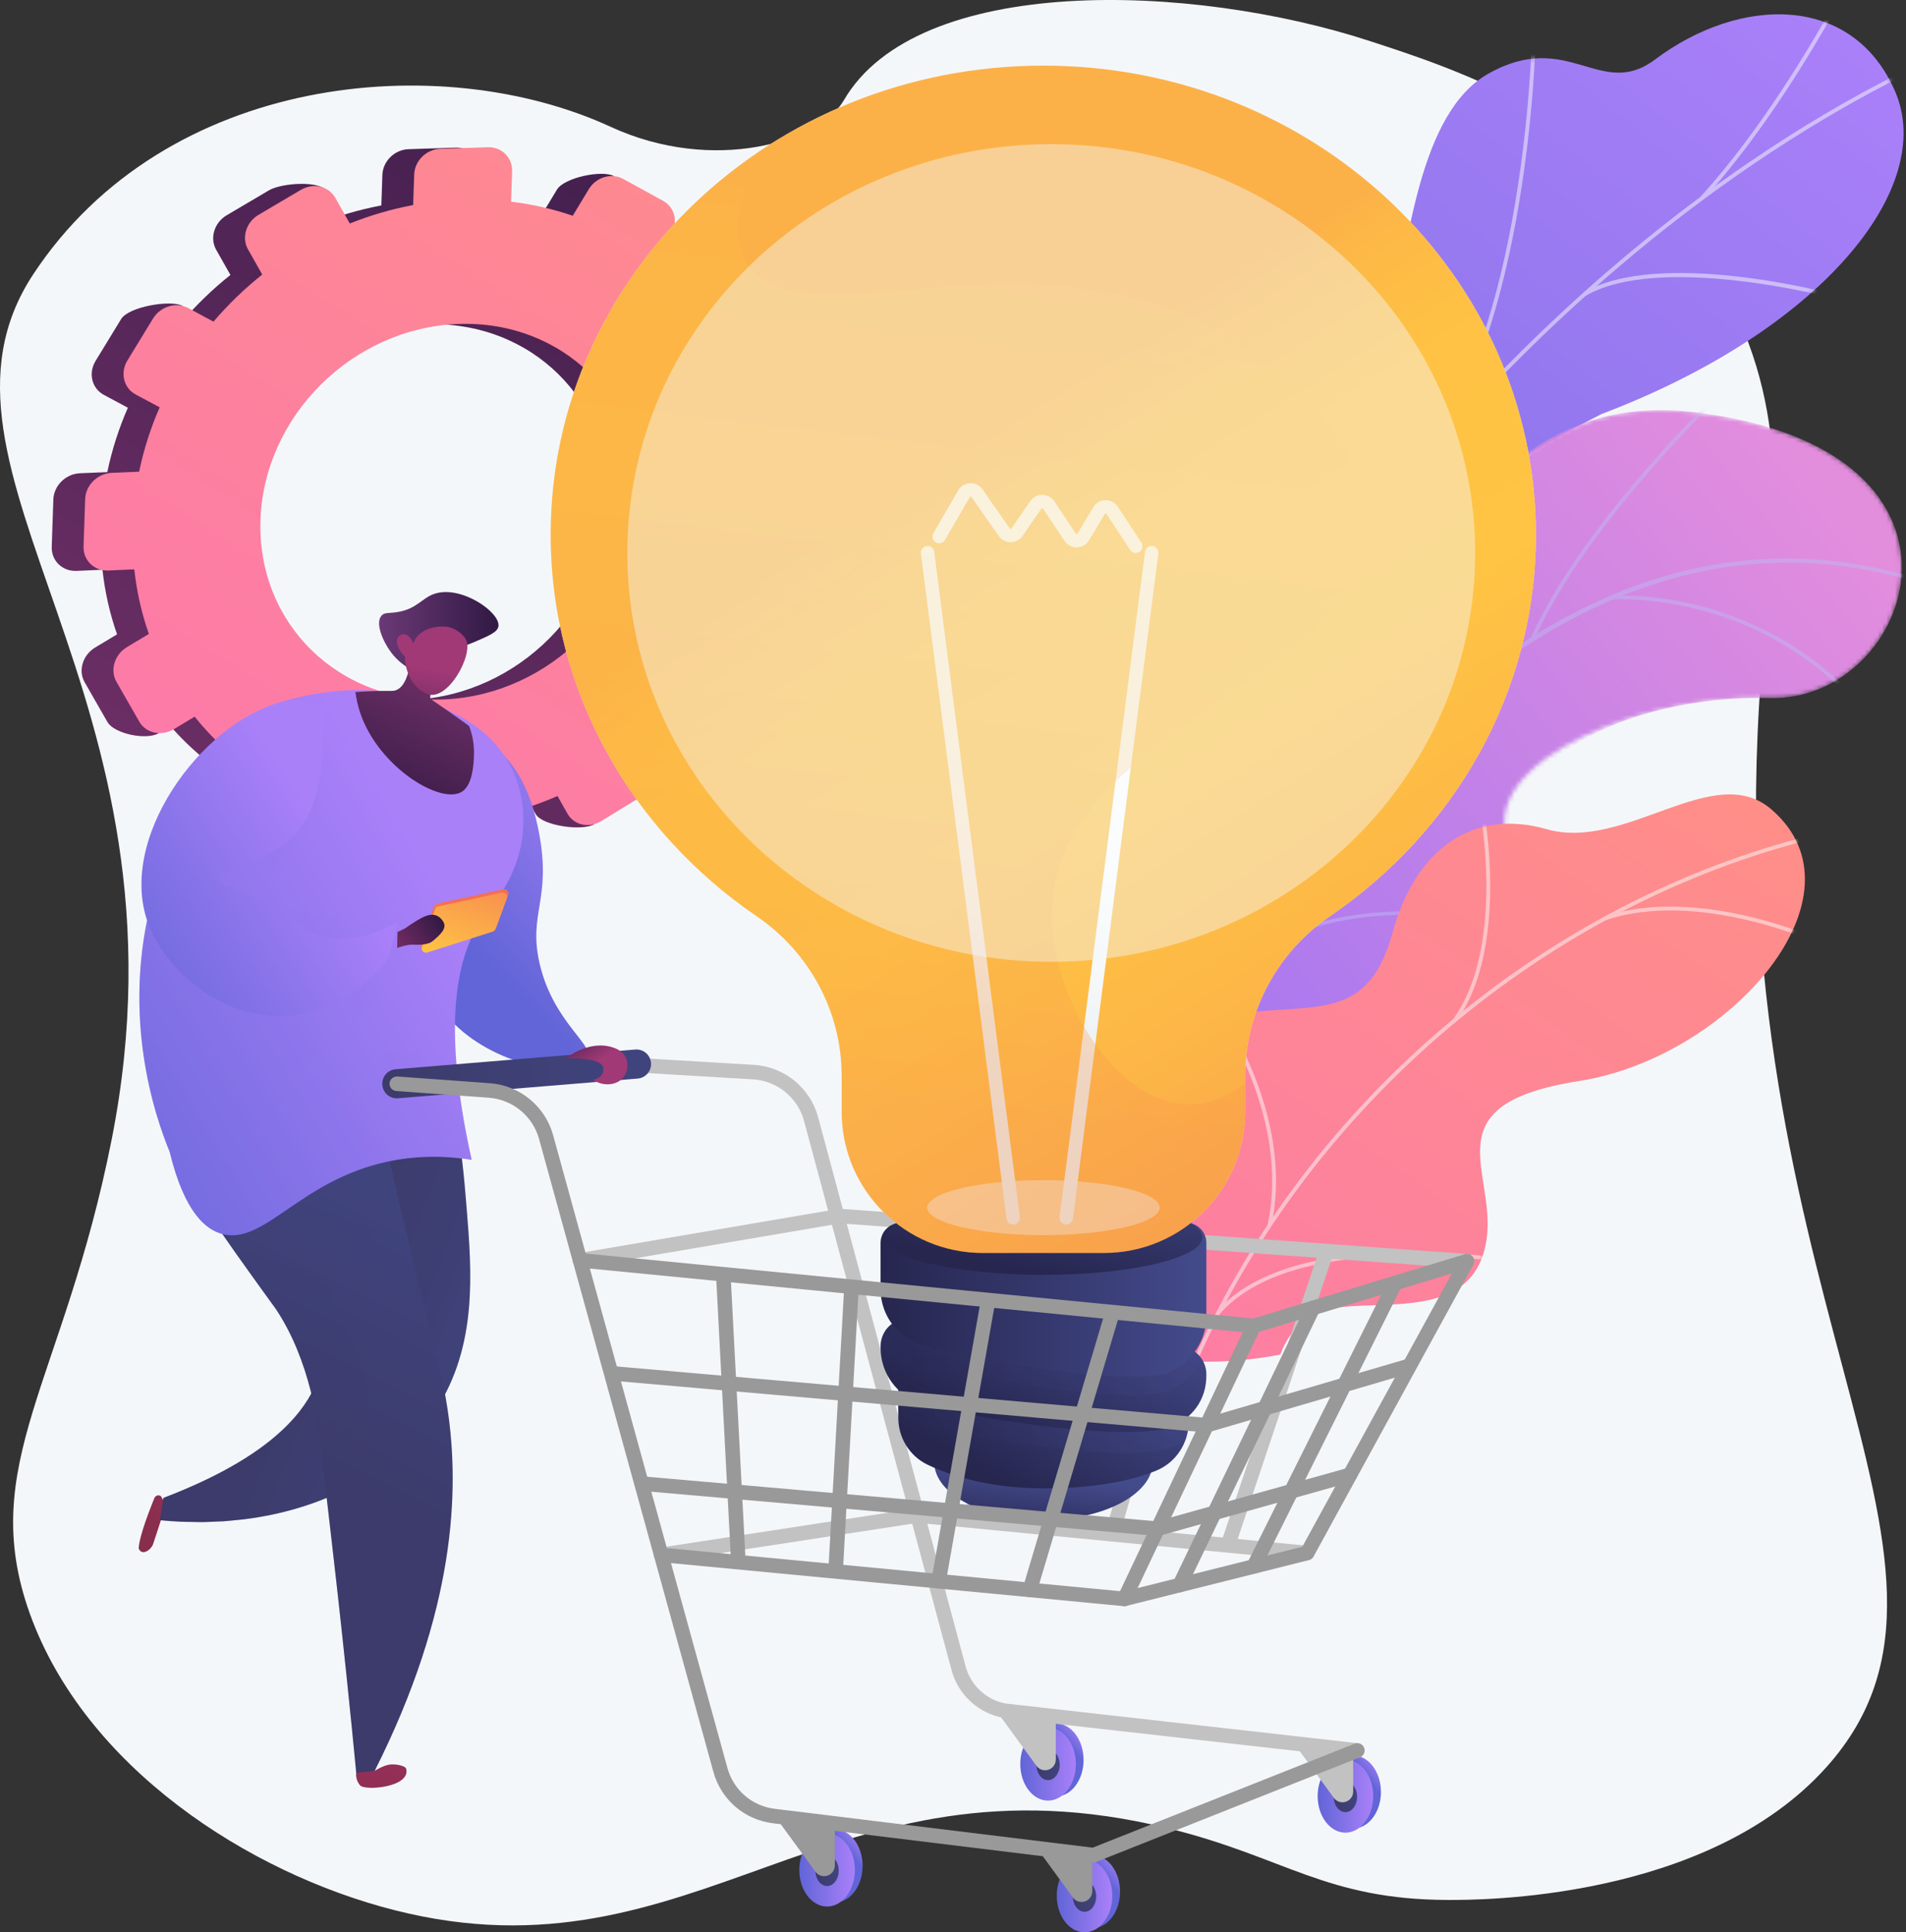 <svg width="436" height="442" viewBox="0 0 436 442" fill="none" xmlns="http://www.w3.org/2000/svg">
<rect x="0" y="0" width="436" height="442" fill="#333333" stroke="none"/>
<path d="M139.655 28.995C100.753 11.066 37.895 16.846 7.627 62.709C-22.049 107.676 45.859 158.04 25.539 260.686C14.61 315.889 -5.379 335.104 6.821 369.091C19.408 404.152 56.741 428.441 90.27 436.941C159.435 454.476 189.567 399.031 267.305 418.224C294.055 424.828 303.163 434.523 331.256 434.601C337.985 434.62 390.416 434.813 417.825 404.186C460.347 356.67 390.049 293.751 403.395 147.937C405.625 123.567 410.246 96.291 395.208 67.854C374.368 28.448 330.482 15.013 313.569 9.463C272.43 -4.037 209.774 -5.97 193.004 22.98C187.583 32.338 163.311 39.897 139.655 28.995Z" fill="#F4F7FA"/>
<path d="M12.201 114.256L11.832 125.093C11.724 128.272 14.274 130.732 17.527 130.587L23.437 130.324C24.001 135.475 25.133 140.422 26.776 145.106L21.784 148.101C18.917 149.82 17.833 153.382 19.364 156.056L24.578 165.16C26.107 167.829 33.487 169.415 36.346 167.691L37.247 164.022C40.407 167.971 44.026 171.532 48.03 174.64L45.298 179.158C43.59 181.982 44.429 185.437 47.17 186.876L56.498 191.77C59.23 193.203 68.101 193.426 69.8 190.607L67.138 184.919C71.981 186.572 77.097 187.697 82.419 188.237L82.255 193.039C82.148 196.189 84.652 198.604 87.846 198.433L98.714 197.851C101.897 197.681 104.562 194.996 104.669 191.855L104.832 187.068C110.172 185.974 115.333 184.32 120.247 182.174L122.543 186.229C124.032 188.861 133.179 190.214 135.969 188.505L139.788 182.078C142.569 180.373 143.621 176.863 142.139 174.236L139.765 170.028C143.895 166.552 147.67 162.673 151.017 158.461L155.427 160.822C158.091 162.248 165.982 162.978 167.641 160.2L168.902 148.913C170.558 146.14 169.747 142.734 167.091 141.303L162.457 138.806C164.36 134.04 165.784 129.064 166.673 123.941L172.364 123.687C175.488 123.548 178.105 120.912 178.211 117.798L178.573 107.187C178.679 104.074 176.234 101.657 173.11 101.787L167.084 102.039C166.399 97.111 165.189 92.381 163.508 87.9L169.023 84.576C171.785 82.91 172.83 79.424 171.359 76.786L172.408 66.242C170.934 63.599 161.425 64.346 158.656 66.007L152.852 69.488C149.838 65.844 146.424 62.54 142.669 59.632L146.244 53.703C147.909 50.94 147.094 47.511 144.421 46.042L140.445 40.289C137.764 38.816 129.082 40.6 127.408 43.368L123.735 49.443C119.255 47.907 114.537 46.816 109.629 46.227L109.866 39.271C109.973 36.13 107.483 33.668 104.303 33.772L93.442 34.128C90.25 34.233 87.574 36.871 87.467 40.022L87.229 46.997C82.236 47.929 77.387 49.358 72.737 51.221L74.895 43.862C73.383 41.182 64.385 41.848 61.547 43.522L51.858 49.237C49.011 50.916 47.934 54.455 49.454 57.139L52.711 62.892C48.655 66.121 44.914 69.732 41.554 73.666L41.799 69.98C39.049 68.499 29.433 70.16 27.718 72.969L21.867 82.551C20.149 85.365 20.994 88.844 23.752 90.321L29.248 93.263C27.19 97.973 25.602 102.903 24.544 107.992L18.287 108.254C15.035 108.39 12.31 111.077 12.201 114.256ZM52.305 119.026C53.117 95.184 73.413 75.112 97.505 74.2C121.451 73.293 140.105 91.678 139.302 115.259C138.499 138.84 118.536 158.896 94.581 160.063C70.48 161.237 51.493 142.868 52.305 119.026Z" fill="url(#paint0_linear_624_181)"/>
<path d="M19.48 114.164L19.111 125.001C19.003 128.18 21.553 130.64 24.805 130.495L30.715 130.231C31.279 135.382 32.411 140.33 34.054 145.014L29.063 148.008C26.195 149.728 25.111 153.29 26.642 155.964L31.857 165.068C33.385 167.736 36.943 168.5 39.802 166.777L44.526 163.929C47.686 167.878 51.304 171.439 55.308 174.548L52.577 179.065C50.869 181.889 51.708 185.345 54.448 186.784L63.777 191.677C66.509 193.111 70.1 191.986 71.8 189.167L74.416 184.827C79.26 186.48 84.376 187.604 89.698 188.145L89.534 192.946C89.427 196.097 91.931 198.512 95.125 198.34L105.993 197.759C109.176 197.588 111.841 194.904 111.948 191.763L112.111 186.975C117.451 185.882 122.612 184.228 127.525 182.082L129.822 186.137C131.311 188.769 134.781 189.514 137.571 187.804L147.066 181.985C149.848 180.28 150.9 176.771 149.417 174.144L147.044 169.936C151.173 166.46 154.949 162.581 158.296 158.369L162.706 160.73C165.37 162.156 168.873 161.059 170.532 158.281L176.181 148.821C177.836 146.048 177.026 142.642 174.37 141.211L169.735 138.713C171.639 133.948 173.063 128.972 173.951 123.848L179.642 123.595C182.767 123.455 185.384 120.819 185.49 117.706L185.851 107.095C185.957 103.982 183.512 101.564 180.388 101.695L174.363 101.947C173.677 97.019 172.468 92.289 170.786 87.808L176.302 84.484C179.063 82.818 180.109 79.332 178.637 76.694L173.617 67.694C172.143 65.051 168.704 64.254 165.934 65.915L160.131 69.396C157.116 65.751 153.702 62.448 149.948 59.539L153.522 53.61C155.188 50.848 154.372 47.418 151.699 45.949L142.573 40.933C139.892 39.46 136.36 40.507 134.687 43.276L131.013 49.351C126.533 47.815 121.815 46.723 116.907 46.135L117.144 39.179C117.251 36.037 114.761 33.576 111.581 33.68L100.72 34.036C97.529 34.141 94.852 36.779 94.745 39.93L94.508 46.905C89.514 47.837 84.665 49.266 80.016 51.129L76.701 45.253C75.189 42.573 71.663 41.756 68.825 43.429L59.136 49.145C56.289 50.824 55.212 54.363 56.732 57.047L59.99 62.8C55.934 66.029 52.193 69.64 48.832 73.574L43.082 70.476C40.332 68.995 36.712 70.068 34.997 72.877L29.146 82.459C27.428 85.273 28.272 88.752 31.03 90.229L36.527 93.171C34.468 97.881 32.88 102.811 31.823 107.9L25.566 108.162C22.314 108.297 19.588 110.985 19.48 114.164ZM59.583 118.934C60.395 95.092 80.692 75.02 104.784 74.108C128.729 73.201 147.384 91.585 146.581 115.166C145.778 138.747 125.814 158.803 101.86 159.971C77.759 161.145 58.771 142.775 59.583 118.934Z" fill="url(#paint1_linear_624_181)"/>
<path d="M274.973 232.208C277.656 246.163 269.021 257.307 261.627 264.414C260.361 264.108 259.539 264.276 258.185 264.269C245.962 264.207 240.911 261.436 228.982 259.371C226.415 258.926 219.389 255.184 216.623 253.455L211.52 250.142C211.52 250.142 209.182 217.24 226.838 212.703C244.495 208.165 246.067 176.39 248.87 159.544C256.474 113.836 303.904 129.956 318.371 72.001C322.219 56.587 324.403 25.904 340.455 16.856C358.742 6.548 366.141 22.96 378.572 13.628C398.001 -0.957 423.783 -1.512 433.5 20.886C443.09 42.992 416.634 75.671 366.328 94.715C331.786 112.466 329.496 119.782 327.233 138.422C325.648 151.478 329.526 187.48 309.056 196.382C288.587 205.284 271.906 216.255 274.973 232.208Z" fill="url(#paint2_linear_624_181)"/>
<mask id="mask0_624_181" style="mask-type:luminance" maskUnits="userSpaceOnUse" x="211" y="3" width="225" height="270">
<path d="M251.598 272.798L212.185 251.481C212.185 251.481 209.182 217.239 226.838 212.702C244.495 208.164 246.067 176.389 248.87 159.543C256.475 113.835 303.904 129.955 318.371 72C322.219 56.586 324.403 25.904 340.455 16.855C358.742 6.547 366.141 22.959 378.572 13.627C398.001 -0.958 423.783 -1.513 433.5 20.885C443.09 42.991 416.634 75.67 366.328 94.714C331.786 112.465 329.496 119.781 327.233 138.421C325.648 151.477 329.526 187.479 309.056 196.381C288.587 205.283 271.905 216.254 274.973 232.207C279.64 256.481 251.598 272.798 251.598 272.798Z" fill="white"/>
</mask>
<g mask="url(#mask0_624_181)">
<g opacity="0.5">
<path d="M234.966 261.358L234.137 261.039C236.04 256.1 238.02 251.142 240.022 246.304C254.848 210.48 272.481 177.337 292.433 147.794C309.34 122.762 328.143 99.959 348.32 80.018C364.547 63.982 381.748 49.701 399.443 37.573C411.883 29.047 424.438 21.665 436.758 15.632C438.905 14.58 441.159 13.625 443.34 12.701C446.245 11.47 449.248 10.197 452.021 8.686L452.445 9.466C449.635 10.998 446.611 12.28 443.687 13.519C441.517 14.438 439.274 15.389 437.149 16.43C424.867 22.444 412.35 29.804 399.945 38.306C382.293 50.404 365.134 64.651 348.945 80.65C328.809 100.55 310.043 123.308 293.17 148.291C273.251 177.784 255.646 210.875 240.843 246.643C238.843 251.475 236.866 256.425 234.966 261.358Z" fill="#FCFDFE"/>
<path d="M325.402 105.922L324.712 105.362C348.758 75.772 350.345 10.451 350.358 9.795L351.246 9.813C351.233 10.472 349.64 76.095 325.402 105.922Z" fill="#FCFDFE"/>
<path d="M265.392 194.595L264.642 194.119C278.631 172.097 328.199 164.738 328.698 164.667L328.824 165.546C328.33 165.617 279.162 172.918 265.392 194.595Z" fill="#FCFDFE"/>
<path d="M258.535 207.777L257.713 207.44C264.158 191.677 264.525 166.736 258.747 137.212C258.456 135.728 258.456 135.728 258.518 135.571L259.344 135.897L258.931 135.734L259.373 135.73C259.381 135.831 259.491 136.392 259.618 137.042C265.43 166.734 265.045 191.854 258.535 207.777Z" fill="#FCFDFE"/>
<path d="M238.566 252.393L237.874 251.836C249.645 237.231 277.467 237.23 277.746 237.231L277.741 238.12C277.466 238.118 250.067 238.123 238.566 252.393Z" fill="#FCFDFE"/>
<path d="M233.646 261.101C233.957 245.978 229.935 230.272 221.352 213.085L222.147 212.688C230.796 230.007 234.848 245.849 234.534 261.119L233.646 261.101Z" fill="#FCFDFE"/>
<path d="M389.641 45.619L388.984 45.022C403.27 29.315 414.638 9.502 418.373 2.991C419.277 1.415 419.597 0.861 419.742 0.688L420.424 1.258C420.315 1.392 419.798 2.293 419.144 3.433C415.396 9.965 403.992 29.84 389.641 45.619Z" fill="#FCFDFE"/>
<path d="M362.635 67.722L362.183 66.957C379.323 56.826 417.856 66.867 419.488 67.3L419.26 68.158C418.864 68.054 379.455 57.781 362.635 67.722Z" fill="#FCFDFE"/>
</g>
</g>
<mask id="mask1_624_181" style="mask-type:luminance" maskUnits="userSpaceOnUse" x="228" y="93" width="208" height="206">
<path d="M230.862 277.348L265.964 298.746C265.964 298.746 283.548 284.767 282.692 266.816C280.946 230.189 313.146 231.216 326.698 229.629C347.134 227.235 364.099 216.213 347.889 197.031C331.68 177.849 371.342 158.783 404.903 159.673C437.746 160.545 458.246 102.666 387.336 94.254C344.988 89.229 328.776 127.492 315.996 144.869C303.215 162.245 275 147.128 270.676 175.236C266.982 199.246 273.629 222.447 254.038 228.558C234.446 234.67 224.252 248.7 230.862 277.348Z" fill="white"/>
</mask>
<g mask="url(#mask1_624_181)">
<path d="M230.862 277.348L265.964 298.746C265.964 298.746 283.548 284.767 282.692 266.816C280.946 230.19 313.146 231.217 326.698 229.629C347.134 227.235 361.759 216.961 350.653 197.744C338.087 176 371.342 158.783 404.903 159.673C437.746 160.545 458.246 102.666 387.336 94.254C344.988 89.229 328.776 127.492 315.996 144.869C303.215 162.245 275 147.128 270.676 175.236C266.982 199.246 273.629 222.447 254.038 228.558C234.446 234.67 224.252 248.7 230.862 277.348Z" fill="url(#paint3_linear_624_181)"/>
</g>
<mask id="mask2_624_181" style="mask-type:luminance" maskUnits="userSpaceOnUse" x="228" y="93" width="208" height="206">
<path d="M230.862 277.348L265.964 298.746C265.964 298.746 283.548 284.767 282.692 266.816C280.946 230.189 313.146 231.216 326.698 229.629C347.134 227.235 364.099 216.213 347.889 197.031C331.68 177.849 371.342 158.783 404.903 159.673C437.746 160.545 458.246 102.666 387.336 94.254C344.988 89.229 328.776 127.492 315.996 144.869C303.215 162.245 275 147.128 270.676 175.236C266.982 199.246 273.629 222.447 254.038 228.558C234.446 234.67 224.252 248.7 230.862 277.348Z" fill="white"/>
</mask>
<g mask="url(#mask2_624_181)">
<g opacity="0.5">
<path d="M244.068 289.868L244.878 290.179C245.071 289.677 264.519 239.497 298.799 195.565C330.38 155.091 381.377 111.794 444.985 135.366L445.287 134.552C416.972 124.059 388.76 125.715 361.434 139.473C339.606 150.464 318.299 169.16 298.104 195.044C263.749 239.079 244.261 289.365 244.068 289.868Z" fill="#BEB8F2"/>
<path d="M350.264 145.715L351.055 146.072C362.928 119.739 393.445 90.656 393.752 90.366L393.156 89.735C392.848 90.028 362.206 119.228 350.264 145.715Z" fill="#BEB8F2"/>
<path d="M368.722 137.048C403.142 136.712 421.903 158.377 422.088 158.595L422.75 158.035C422.562 157.812 403.555 135.84 368.714 136.18L368.722 137.048Z" fill="#BEB8F2"/>
<path d="M277.953 225.506C307.536 195.619 360.277 216.017 360.775 216.258L361.204 215.505C360.738 215.222 307.182 194.743 277.336 224.896L277.953 225.506Z" fill="#BEB8F2"/>
<path d="M286.749 210.563L287.567 210.854C296.575 185.577 281.651 155.309 281.499 155.006L280.724 155.395C280.874 155.695 295.632 185.639 286.749 210.563Z" fill="#BEB8F2"/>
<path d="M248.112 282.35C257.47 269.403 283.449 270.47 283.71 270.482L283.751 269.615C282.665 269.564 257.043 268.512 247.409 281.841L248.112 282.35Z" fill="#BEB8F2"/>
<path d="M252.558 270.405L253.365 270.725C258.031 258.988 249.18 237.348 246.272 230.238C245.861 229.233 245.506 228.365 245.473 228.198L244.619 228.353C244.662 228.59 244.896 229.167 245.469 230.566C248.344 237.597 257.095 258.992 252.558 270.405Z" fill="#BEB8F2"/>
</g>
</g>
<path d="M292.861 309.844C292.692 309.878 292.522 309.91 292.353 309.942C282.322 311.849 271.022 312.16 258.4 309.863C255.971 309.242 253.542 308.621 251.113 307.999C250.342 301.738 250.731 295.645 258.677 295.028C271.017 294.07 275.71 273.747 274.093 265.848C272.093 256.072 267.902 233.212 286.956 231.431C302.818 229.948 313.357 232.233 318.534 213.343C323.71 194.453 336.725 184.786 353.814 189.675C371.797 194.819 392.012 173.774 405.199 185.131C428.178 204.92 395.468 241.937 361.156 247.286C326.844 252.634 342.541 267.978 340.01 283.806C336.554 305.414 308.671 294.602 299.229 301.341C296.031 303.624 294.059 306.66 292.861 309.844Z" fill="url(#paint4_linear_624_181)"/>
<mask id="mask3_624_181" style="mask-type:luminance" maskUnits="userSpaceOnUse" x="250" y="181" width="163" height="141">
<path d="M291.155 321.795L251.474 312.88C250.424 306.743 249.801 295.717 258.677 295.028C271.017 294.07 275.71 273.747 274.093 265.848C272.093 256.072 267.902 233.212 286.956 231.431C302.818 229.948 313.357 232.233 318.534 213.343C323.711 194.453 336.725 184.786 353.814 189.675C371.797 194.819 392.012 173.774 405.2 185.131C428.178 204.92 395.468 241.937 361.156 247.285C326.844 252.634 342.541 267.978 340.01 283.805C336.554 305.413 308.671 294.602 299.229 301.341C291.827 306.624 290.972 315.94 291.155 321.795Z" fill="white"/>
</mask>
<g mask="url(#mask3_624_181)">
<g opacity="0.5">
<path d="M273.873 311.356L273.067 311C299.068 252.048 353.553 206.003 415.259 190.834L415.469 191.69C354.023 206.795 299.766 252.648 273.873 311.356Z" fill="#FCFDFE"/>
<path d="M290.802 280.428L289.941 280.239C295.383 255.509 278.454 231.574 278.283 231.335L278.999 230.821C279.173 231.063 296.33 255.309 290.802 280.428Z" fill="#FCFDFE"/>
<path d="M278.952 300.641L278.284 300.066C295.045 280.62 341.286 287.522 341.752 287.594L341.617 288.465C341.157 288.394 295.394 281.565 278.952 300.641Z" fill="#FCFDFE"/>
<path d="M333.159 233.586L332.445 233.07C344.375 216.565 338.644 185.868 338.585 185.56L339.45 185.393C339.511 185.705 345.31 216.777 333.159 233.586Z" fill="#FCFDFE"/>
<path d="M367.005 210.588L366.715 209.755C388.634 202.137 417.096 215.273 417.381 215.407L417.007 216.205C416.726 216.073 388.582 203.088 367.005 210.588Z" fill="#FCFDFE"/>
</g>
</g>
<path d="M94.455 153.371C93.193 152.733 91.165 151.496 89.479 149.253C87.674 146.85 85.745 142.609 87.249 140.845C87.969 140 88.954 140.34 91.024 139.987C95.331 139.253 96.49 136.854 99.26 135.869C105.343 133.706 114.485 140.037 114.016 143.247C113.82 144.584 111.958 145.381 108.525 146.85C105.007 148.356 103.588 148.169 100.632 149.424C99.093 150.078 96.879 151.232 94.455 153.371Z" fill="url(#paint5_linear_624_181)"/>
<path d="M37.382 343.226L36.79 342.2C36.79 342.2 35.728 341.564 35.226 342.88C34.724 344.196 31.874 351.069 31.722 354.187C32.47 356.053 34.586 354.473 35.022 353.204C35.459 351.936 36.971 347.233 36.971 347.233L37.382 343.226Z" fill="url(#paint6_linear_624_181)"/>
<path d="M44.109 348.133C43.225 348.12 42.346 348.126 41.457 348.086C39.836 348.014 38.206 347.897 36.57 347.734C36.844 346.033 37.117 344.331 37.39 342.629C38.225 342.31 39.04 341.991 39.838 341.67C40.245 341.506 40.635 341.341 41.032 341.177C41.407 341.022 41.791 340.867 42.158 340.711C42.697 340.483 43.219 340.253 43.74 340.023C43.948 339.932 44.163 339.841 44.368 339.749C44.98 339.475 45.575 339.201 46.163 338.926C46.262 338.88 46.366 338.833 46.464 338.787C47.101 338.487 47.72 338.187 48.328 337.886C48.372 337.864 48.419 337.842 48.463 337.82C49.102 337.502 49.727 337.184 50.336 336.865C50.344 336.86 50.353 336.856 50.362 336.851C51.601 336.202 52.777 335.55 53.893 334.898C67.724 326.815 72.298 318.608 73.707 312.154C77.672 293.997 58.258 282.338 63.273 262.648C67.052 247.81 83.002 235.105 92.824 238.068C103.916 241.414 105.654 262.914 106.724 276.145C107.928 291.042 109.27 307.639 99.742 322.504C90.72 336.581 74.421 345.244 55.666 347.55C55.666 347.55 55.667 347.551 55.667 347.553C55.221 347.607 54.764 347.632 54.315 347.68C53.228 347.795 52.142 347.915 51.039 347.988C50.535 348.021 50.022 348.024 49.515 348.048C48.441 348.099 47.368 348.159 46.283 348.17C45.563 348.177 44.833 348.143 44.109 348.133Z" fill="url(#paint7_linear_624_181)"/>
<path opacity="0.25" d="M44.109 348.133C43.225 348.12 42.346 348.126 41.457 348.086C39.836 348.014 38.206 347.897 36.57 347.734C36.844 346.033 37.117 344.331 37.39 342.629C38.225 342.31 39.04 341.991 39.838 341.67C40.245 341.506 40.635 341.341 41.032 341.177C41.407 341.022 41.791 340.867 42.158 340.711C42.697 340.483 43.219 340.253 43.74 340.023C43.948 339.932 44.163 339.841 44.368 339.749C44.98 339.475 45.575 339.201 46.163 338.926C46.262 338.88 46.366 338.833 46.464 338.787C47.101 338.487 47.72 338.187 48.328 337.886C48.372 337.864 48.419 337.842 48.463 337.82C49.102 337.502 49.727 337.184 50.336 336.865C50.344 336.86 50.353 336.856 50.362 336.851C51.601 336.202 52.777 335.55 53.893 334.898C67.724 326.815 72.298 318.608 73.707 312.154C77.672 293.997 58.258 282.338 63.273 262.648C67.052 247.81 83.002 235.105 92.824 238.068C103.916 241.414 105.654 262.914 106.724 276.145C107.928 291.042 109.27 307.639 99.742 322.504C90.72 336.581 74.421 345.244 55.666 347.55C55.666 347.55 55.667 347.551 55.667 347.553C55.221 347.607 54.764 347.632 54.315 347.68C53.228 347.795 52.142 347.915 51.039 347.988C50.535 348.021 50.022 348.024 49.515 348.048C48.441 348.099 47.368 348.159 46.283 348.17C45.563 348.177 44.833 348.143 44.109 348.133Z" fill="url(#paint8_linear_624_181)"/>
<path d="M134.434 242.593C136.555 239.229 126.667 234.265 123.453 220.459C120.739 208.802 126.276 205.849 123.255 190.244C121.573 181.552 118.701 176.505 115.353 172.841C112.594 169.821 109.01 165.898 105.78 166.411C95.65 168.019 83.65 214.095 103.892 234.186C114.293 244.509 131.877 246.651 134.434 242.593Z" fill="url(#paint9_linear_624_181)"/>
<path d="M81.262 388.48C81.723 387.418 84.258 390.088 86.621 392.908C86.316 396.966 86.012 401.025 85.708 405.083C86.546 404.55 87.604 403.968 88.797 403.692C90.23 403.362 92.708 403.878 92.898 404.563C94.073 408.793 83.526 409.716 82.37 408.387C81.214 407.058 81.479 405.503 81.479 405.503C82.549 399.408 82.407 395.281 81.9 392.43C81.543 390.429 81.008 389.066 81.262 388.48Z" fill="url(#paint10_linear_624_181)"/>
<path d="M54.241 252.361C60.26 243.487 66.127 234.511 72.008 225.546C73.164 223.784 73.834 221.74 74.156 219.595C76.492 221.448 78.728 223.667 80.79 226.264C82.446 234.568 85.004 247.051 88.379 262.18C96.953 300.627 100.563 310.255 102.382 322.348C105.18 340.954 104.188 368.37 85.708 405.083C84.298 405.223 82.888 405.363 81.479 405.503C78.508 374.1 75.101 345.757 73.382 331.191C72.798 326.249 71.077 311.424 63.139 299.482C63.011 299.29 51.266 283.229 47.213 276.812C45.864 274.675 44.176 271.904 42.258 268.198C46.808 263.416 50.455 257.942 54.241 252.361Z" fill="url(#paint11_linear_624_181)"/>
<path opacity="0.25" d="M54.241 252.362C60.26 243.488 66.127 234.511 72.008 225.546C73.164 223.784 73.834 221.741 74.156 219.595C76.492 221.449 78.728 223.668 80.79 226.264C83.415 236.417 85.286 245.101 86.596 251.741C90.231 270.16 90.024 275.254 87.421 279.827C83.842 286.114 79.721 284.413 77.106 289.885C72.521 299.478 84.798 306.033 84.685 324.532C84.622 334.789 80.954 337.364 82.624 346.779C83.055 349.21 84.277 354.55 83.737 361.885C83.5 365.107 83.241 364.405 83.043 367.316C82.481 375.609 84.459 383.233 83.602 388.411C83.294 390.273 82.661 391.571 82.415 392.044C81.755 393.312 80.981 394.221 80.437 394.784C77.745 367.751 74.903 344.078 73.382 331.191C72.798 326.249 71.077 311.424 63.139 299.482C63.011 299.29 51.266 283.228 47.213 276.811C45.864 274.675 44.176 271.904 42.258 268.198C46.808 263.416 50.455 257.942 54.241 252.362Z" fill="url(#paint12_linear_624_181)"/>
<path d="M116.524 174.765C120.308 181.703 119.877 188.613 119.463 191.637C118.217 200.734 112.902 206.796 111.118 209.088C105.136 216.774 100.47 231.975 107.896 265.299C103.729 264.631 96.873 263.989 88.883 265.654C68.563 269.89 60.451 284.979 50.702 282.229C47.102 281.213 42.214 277.465 38.805 263.469C35.826 256.191 26.543 230.939 36.06 201.242C42.867 180.001 55.96 166.881 62.446 161.175C68.022 159.297 85.433 154.221 101.999 162.243C106.126 164.242 112.538 167.457 116.524 174.765Z" fill="url(#paint13_linear_624_181)"/>
<path d="M97.5 217.797L113.042 212.308C113.329 212.216 113.558 211.997 113.663 211.713L116.239 204.701C116.506 203.976 115.868 203.243 115.114 203.406L100.511 206.565C100.177 206.637 99.433 206.853 99.205 207.474L96.313 216.027C96.05 216.789 96.733 218.043 97.5 217.797Z" fill="url(#paint14_linear_624_181)"/>
<path d="M97.739 217.886L112.757 213.083C113.045 212.991 113.274 212.771 113.378 212.488L115.955 205.475C116.221 204.751 115.584 204.018 114.829 204.181L100.226 207.339C99.892 207.411 99.62 207.653 99.508 207.976L96.515 216.634C96.252 217.396 96.971 218.132 97.739 217.886Z" fill="url(#paint15_linear_624_181)"/>
<path d="M90.929 213.195L92.61 212.397C92.61 212.397 95.252 210.463 97.027 209.683C98.802 208.904 100.239 209.09 101.34 210.731C102.44 212.374 100.572 213.918 98.968 215.274C97.993 216.099 95.959 216.173 94.313 216.085C93.156 216.024 90.841 216.825 90.841 216.825L90.929 213.195Z" fill="url(#paint16_linear_624_181)"/>
<path d="M94.107 147.275C94.112 148.741 94.056 156.591 90.568 157.88C89.805 158.161 89.193 157.982 85.811 158.07C83.883 158.12 82.315 158.223 81.304 158.301C81.476 159.638 81.813 161.432 82.529 163.449C86.87 175.662 100.918 184.146 105.677 181.09C108.155 179.499 108.347 174.724 108.426 172.743C108.545 169.768 107.827 167.41 107.304 166.061C105.561 164.795 103.779 163.526 101.956 162.258C100.765 161.429 99.58 160.616 98.403 159.819C98.482 158.317 98.562 156.815 98.641 155.313C97.13 152.634 95.618 149.954 94.107 147.275Z" fill="url(#paint17_linear_624_181)"/>
<path d="M92.585 150.17C92.585 150.17 92.568 156.63 97.726 158.731C102.344 160.613 108.402 149.77 106.576 146.252C105.967 145.078 104.144 143.699 102.379 143.381C101.138 143.156 95.987 143.126 94.527 147.173C94.093 145.894 93.229 145.064 92.336 145.055C92.193 145.053 91.784 145.113 91.458 145.346C90.275 146.189 90.612 148.162 92.585 150.17Z" fill="url(#paint18_linear_624_181)"/>
<path opacity="0.3" d="M36.06 201.242C41.385 184.624 50.548 172.999 57.395 165.983C65.244 171.172 73.23 178.202 72.563 185.74C71.804 194.319 60.344 197.863 61.414 203.288C62.966 211.15 87.928 208.172 90.841 216.825C94.274 227.021 64.676 246.199 66.258 248.37C67.391 249.923 81.005 238.949 96.457 241.507C99.455 242.003 102.141 243.172 104.534 244.712C105.084 250.672 106.154 257.481 107.896 265.3C103.73 264.631 96.873 263.989 88.884 265.654C68.563 269.89 60.451 284.98 50.702 282.229C47.102 281.214 42.214 277.466 38.806 263.469C35.826 256.192 26.543 230.939 36.06 201.242Z" fill="url(#paint19_linear_624_181)"/>
<path d="M73.496 161.761C68.779 160.585 68.755 159.051 62.446 161.175C44.329 167.274 25.15 194.615 35.062 213.922C40.575 224.661 53.785 234.344 68.349 232.11C80.204 230.292 87.168 221.464 88.939 219.07C89.625 216.324 90.311 213.579 90.998 210.834C83.271 215.214 77.829 215.212 74.183 214.265C67.975 212.653 66.596 208.205 56.338 204.314C52.341 202.797 49.94 202.482 49.818 201.225C49.564 198.625 59.612 197.758 65.946 192.303C70.565 188.326 75.172 180.221 73.496 161.761Z" fill="url(#paint20_linear_624_181)"/>
<path d="M303.185 409.904C303.185 414.52 306.029 418.262 309.539 418.262C313.047 418.262 315.892 414.52 315.892 409.904C315.892 405.288 313.047 401.546 309.539 401.546C306.029 401.546 303.185 405.288 303.185 409.904Z" fill="url(#paint21_linear_624_181)"/>
<path d="M301.415 410.848C301.415 415.464 304.259 419.205 307.769 419.205C311.278 419.205 314.122 415.464 314.122 410.848C314.122 406.232 311.277 402.49 307.769 402.49C304.26 402.49 301.415 406.232 301.415 410.848Z" fill="url(#paint22_linear_624_181)"/>
<path d="M305.107 411.016C305.107 412.95 306.299 414.518 307.769 414.518C309.239 414.518 310.432 412.95 310.432 411.016C310.432 409.082 309.24 407.514 307.769 407.514C306.299 407.514 305.107 409.082 305.107 411.016Z" fill="url(#paint23_linear_624_181)"/>
<path d="M309.538 400.646V409.823C309.538 411.171 308.446 412.263 307.099 412.263C306.32 412.263 305.588 411.891 305.128 411.262L296.874 399.96L309.538 400.646Z" fill="#C2C2C2"/>
<path d="M235.162 402.575C235.162 407.191 238.007 410.933 241.516 410.933C245.024 410.933 247.869 407.191 247.869 402.575C247.869 397.959 245.024 394.217 241.516 394.217C238.007 394.217 235.162 397.959 235.162 402.575Z" fill="url(#paint24_linear_624_181)"/>
<path d="M233.392 403.518C233.392 408.134 236.237 411.876 239.745 411.876C243.254 411.876 246.099 408.134 246.099 403.518C246.099 398.903 243.254 395.161 239.745 395.161C236.237 395.161 233.392 398.903 233.392 403.518Z" fill="url(#paint25_linear_624_181)"/>
<path d="M237.084 403.687C237.084 405.621 238.276 407.189 239.746 407.189C241.217 407.189 242.409 405.621 242.409 403.687C242.409 401.752 241.217 400.185 239.746 400.185C238.276 400.185 237.084 401.752 237.084 403.687Z" fill="url(#paint26_linear_624_181)"/>
<path d="M241.516 393.317V402.494C241.516 403.842 240.423 404.934 239.076 404.934C238.297 404.934 237.565 404.562 237.105 403.933L228.851 392.631L241.516 393.317Z" fill="#C2C2C2"/>
<path d="M310.487 402.072C311.324 402.072 312.045 401.443 312.14 400.592C312.244 399.678 311.586 398.853 310.671 398.75L230.116 389.673C225.731 388.918 222.075 385.586 220.896 381.197L187.152 255.565C185.354 248.875 179.504 244.061 172.595 243.585L148.092 242.124C147.171 242.061 146.384 242.769 146.33 243.688C146.274 244.606 146.975 245.395 147.893 245.45L172.381 246.91C177.857 247.288 182.505 251.113 183.933 256.429L217.677 382.061C219.193 387.702 223.892 391.984 229.648 392.971L310.299 402.061C310.362 402.069 310.425 402.072 310.487 402.072Z" fill="#C2C2C2"/>
<path d="M254.443 352.616C255.168 352.616 255.835 352.139 256.044 351.407L275.013 285.03C275.266 284.145 274.754 283.224 273.87 282.971C272.986 282.718 272.063 283.231 271.81 284.114L252.84 350.491C252.587 351.377 253.1 352.298 253.984 352.551C254.137 352.595 254.292 352.616 254.443 352.616Z" fill="#C2C2C2"/>
<path d="M235.037 349.841C235.829 349.841 236.532 349.273 236.675 348.467L248.376 282.715C248.537 281.809 247.933 280.944 247.028 280.783C246.113 280.618 245.256 281.225 245.095 282.131L233.395 347.882C233.234 348.789 233.838 349.653 234.743 349.815C234.842 349.832 234.94 349.841 235.037 349.841Z" fill="#C2C2C2"/>
<path d="M222.979 347.685C223.002 347.685 223.026 347.684 223.049 347.683C223.969 347.645 224.683 346.869 224.645 345.95L221.944 280.894C221.907 279.975 221.171 279.245 220.211 279.299C219.291 279.337 218.577 280.113 218.615 281.032L221.315 346.088C221.352 346.984 222.091 347.685 222.979 347.685Z" fill="#C2C2C2"/>
<path d="M280.912 355.045C281.609 355.045 282.258 354.605 282.492 353.908L304.765 287.501C305.057 286.629 304.588 285.685 303.715 285.392C302.842 285.101 301.898 285.569 301.605 286.442L279.333 352.848C279.041 353.721 279.51 354.665 280.383 354.958C280.559 355.016 280.737 355.045 280.912 355.045Z" fill="#C2C2C2"/>
<path d="M90.77 251.235C90.862 251.235 90.954 251.231 91.048 251.223L145.869 246.716C147.703 246.566 149.068 244.956 148.917 243.122C148.766 241.287 147.155 239.921 145.322 240.074L90.501 244.581C88.667 244.732 87.302 246.341 87.453 248.176C87.597 249.917 89.054 251.235 90.77 251.235Z" fill="url(#paint27_linear_624_181)"/>
<path d="M243.505 432.698C243.505 437.314 246.35 441.056 249.858 441.056C253.368 441.056 256.212 437.314 256.212 432.698C256.212 428.082 253.368 424.34 249.858 424.34C246.35 424.34 243.505 428.082 243.505 432.698Z" fill="url(#paint28_linear_624_181)"/>
<path d="M241.735 433.642C241.735 438.258 244.579 442 248.089 442C251.597 442 254.442 438.258 254.442 433.642C254.442 429.026 251.597 425.284 248.089 425.284C244.58 425.284 241.735 429.026 241.735 433.642Z" fill="url(#paint29_linear_624_181)"/>
<path d="M245.427 433.811C245.427 435.745 246.619 437.313 248.089 437.313C249.56 437.313 250.752 435.745 250.752 433.811C250.752 431.877 249.56 430.309 248.089 430.309C246.619 430.308 245.427 431.876 245.427 433.811Z" fill="url(#paint30_linear_624_181)"/>
<path d="M249.858 423.44V432.618C249.858 433.965 248.766 435.058 247.419 435.058C246.64 435.058 245.908 434.686 245.448 434.057L237.194 422.754L249.858 423.44Z" fill="#999999"/>
<path d="M184.612 426.803C184.612 431.418 187.456 435.161 190.965 435.161C194.474 435.161 197.319 431.419 197.319 426.803C197.319 422.187 194.474 418.445 190.965 418.445C187.456 418.445 184.612 422.187 184.612 426.803Z" fill="url(#paint31_linear_624_181)"/>
<path d="M182.842 427.746C182.842 432.362 185.687 436.104 189.195 436.104C192.704 436.104 195.549 432.362 195.549 427.746C195.549 423.13 192.704 419.388 189.195 419.388C185.687 419.388 182.842 423.13 182.842 427.746Z" fill="url(#paint32_linear_624_181)"/>
<path d="M186.534 427.915C186.534 429.849 187.726 431.417 189.196 431.417C190.666 431.417 191.858 429.849 191.858 427.915C191.858 425.981 190.666 424.413 189.196 424.413C187.726 424.413 186.534 425.981 186.534 427.915Z" fill="url(#paint33_linear_624_181)"/>
<path d="M190.965 417.545V426.722C190.965 428.07 189.873 429.162 188.526 429.162C187.747 429.162 187.015 428.79 186.555 428.161L178.301 416.859L190.965 417.545Z" fill="#999999"/>
<path d="M335.549 290.16C336.415 290.16 337.146 289.49 337.21 288.613C337.276 287.696 336.585 286.897 335.667 286.832L192.198 276.504C192.064 276.498 191.93 276.501 191.798 276.524L132.404 286.641C131.497 286.795 130.887 287.656 131.041 288.563C131.196 289.469 132.045 290.08 132.963 289.926L192.159 279.843L335.428 290.156C335.469 290.158 335.509 290.16 335.549 290.16Z" fill="#C2C2C2"/>
<path opacity="0.75" d="M351.352 122.289C351.342 63.029 300.88 14.998 238.644 15.009C176.408 15.021 125.964 63.07 125.975 122.33C125.982 158.293 144.57 190.12 173.095 209.583C185.196 217.84 192.537 231.452 192.539 246.102L192.541 254.314C192.544 272.155 207.01 286.615 224.851 286.612L252.536 286.607C270.377 286.603 284.838 272.138 284.835 254.297L284.833 246.086C284.83 231.435 292.166 217.821 304.264 209.559C332.782 190.085 351.359 158.252 351.352 122.289Z" fill="#F4F7FA"/>
<path d="M238.702 347.685C252.508 347.685 263.7 341.76 263.7 334.451C263.7 327.142 252.508 321.216 238.702 321.216C224.897 321.216 213.705 327.142 213.705 334.451C213.705 341.76 224.897 347.685 238.702 347.685Z" fill="url(#paint34_linear_624_181)"/>
<path d="M205.486 310.815L205.488 324.33C205.489 328.903 208.092 333.092 212.219 335.059C217.95 337.791 227.477 340.788 241.322 340.43C252.553 340.14 259.877 338.305 264.533 336.377C269.031 334.514 271.914 330.066 271.913 325.197L271.912 317.719L205.486 310.815Z" fill="url(#paint35_linear_624_181)"/>
<path opacity="0.3" d="M205.488 322.653C206.5 323.637 207.673 324.472 208.99 325.099C215.419 328.164 257.525 335.005 267.681 331.187C269 330.692 270.186 330.029 271.225 329.229C271.669 327.952 271.913 326.594 271.913 325.197L271.912 317.719L205.486 310.815L205.488 322.653Z" fill="url(#paint36_linear_624_181)"/>
<path d="M208.433 301.619C204.692 301.23 201.437 304.165 201.437 307.926V308.309C201.438 313.439 204.358 318.138 208.989 320.346C215.418 323.41 257.524 330.252 267.68 326.434C272.792 324.512 275.96 320.122 275.959 314.66V314.352C275.959 311.104 273.504 308.382 270.275 308.047L208.433 301.619Z" fill="url(#paint37_linear_624_181)"/>
<path opacity="0.3" d="M270.274 308.047L208.433 301.619C205.993 301.365 203.767 302.53 202.509 304.411C203.751 307.338 206.014 309.785 208.988 311.203C215.416 314.267 259.316 322.002 267.678 318.06C270.934 316.525 273.486 313.935 274.854 310.786C273.834 309.292 272.194 308.246 270.274 308.047Z" fill="url(#paint38_linear_624_181)"/>
<path d="M206.01 279.723C203.482 279.723 201.433 281.773 201.433 284.301L201.435 294.886C201.436 300.016 204.356 304.716 208.987 306.923C215.415 309.987 259.315 317.722 267.677 313.779C272.618 311.45 275.958 306.699 275.956 301.237L275.953 284.287C275.953 281.76 273.903 279.71 271.375 279.711L206.01 279.723Z" fill="url(#paint39_linear_624_181)"/>
<path d="M238.693 291.604C258.762 291.604 275.032 287.757 275.032 283.012C275.032 278.267 258.762 274.421 238.693 274.421C218.624 274.421 202.354 278.267 202.354 283.012C202.354 287.757 218.624 291.604 238.693 291.604Z" fill="url(#paint40_linear_624_181)"/>
<path d="M351.352 122.289C351.342 63.029 300.88 14.998 238.644 15.009C176.408 15.021 125.964 63.07 125.975 122.33C125.982 158.293 144.57 190.12 173.095 209.583C185.196 217.84 192.537 231.452 192.539 246.102L192.541 254.314C192.544 272.155 207.01 286.615 224.851 286.612L252.536 286.607C270.377 286.603 284.838 272.138 284.835 254.297L284.833 246.086C284.83 231.435 292.166 217.821 304.264 209.559C332.782 190.085 351.359 158.252 351.352 122.289Z" fill="url(#paint41_linear_624_181)"/>
<path opacity="0.5" d="M238.692 282.524C253.377 282.524 265.282 279.709 265.282 276.237C265.282 272.765 253.377 269.951 238.692 269.951C224.007 269.951 212.102 272.765 212.102 276.237C212.102 279.709 224.007 282.524 238.692 282.524Z" fill="#F4F7FA"/>
<path d="M231.763 280.081C231.002 280.081 230.341 279.515 230.241 278.74L210.652 126.621C210.544 125.78 211.138 125.01 211.98 124.901C212.823 124.788 213.592 125.387 213.7 126.229L233.289 278.348C233.397 279.19 232.803 279.96 231.961 280.068C231.895 280.077 231.829 280.081 231.763 280.081Z" fill="url(#paint42_linear_624_181)"/>
<path d="M243.913 280.078C243.848 280.078 243.782 280.074 243.716 280.066C242.874 279.958 242.279 279.188 242.387 278.346L261.92 126.22C262.029 125.378 262.798 124.778 263.64 124.892C264.482 125 265.077 125.769 264.969 126.611L245.435 278.737C245.336 279.512 244.675 280.078 243.913 280.078Z" fill="url(#paint43_linear_624_181)"/>
<path d="M259.816 126.489C259.317 126.489 258.827 126.246 258.531 125.798L253.131 117.609C253.076 117.525 252.99 117.476 252.912 117.486C252.778 117.489 252.721 117.584 252.703 117.615L249.14 123.586C248.549 124.575 247.514 125.183 246.37 125.212C245.234 125.249 244.159 124.685 243.518 123.724L238.622 116.387C238.569 116.308 238.498 116.267 238.411 116.266C238.307 116.285 238.258 116.303 238.206 116.378L233.907 122.593C233.287 123.491 232.269 124.029 231.184 124.031C231.182 124.031 231.18 124.031 231.177 124.031C230.093 124.031 229.073 123.497 228.448 122.601L222.247 113.722C222.192 113.642 222.113 113.614 222.029 113.606C221.94 113.61 221.871 113.655 221.822 113.739L216.166 123.506C215.741 124.24 214.8 124.491 214.067 124.066C213.332 123.641 213.082 122.7 213.507 121.966L219.163 112.198C219.738 111.206 220.761 110.584 221.899 110.536C223.028 110.478 224.11 111.022 224.767 111.963L230.967 120.842C231.021 120.918 231.091 120.958 231.176 120.958H231.177C231.26 120.957 231.328 120.92 231.38 120.845L235.678 114.63C236.307 113.721 237.343 113.18 238.436 113.193C239.537 113.202 240.563 113.759 241.179 114.682L246.074 122.018C246.129 122.101 246.212 122.17 246.293 122.139C246.426 122.136 246.482 122.042 246.501 122.011L250.064 116.04C250.657 115.047 251.696 114.439 252.844 114.414C253.98 114.388 255.059 114.951 255.697 115.918L261.097 124.107C261.564 124.815 261.369 125.768 260.66 126.235C260.4 126.407 260.106 126.489 259.816 126.489Z" fill="url(#paint44_linear_624_181)"/>
<path opacity="0.3" d="M240.724 206.944C243.131 165.587 312.849 155.895 312.544 118.961C312.356 96.213 284.647 79.325 278.731 75.943C235.134 51.018 181.483 79.82 170.398 59.444C167.638 54.371 168.931 48.848 169.667 45.703C170.78 40.949 173.3 36.521 177.038 32.471C146.286 51.636 125.968 84.722 125.975 122.33C125.982 158.294 144.57 190.12 173.095 209.583C185.196 217.841 192.537 231.453 192.539 246.103L192.541 254.314C192.544 272.155 207.01 286.615 224.851 286.612L252.536 286.607C270.377 286.604 284.838 272.138 284.835 254.297L284.833 247.732C281.023 250.653 276.647 252.69 271.849 252.652C255.197 252.518 239.527 227.524 240.724 206.944Z" fill="url(#paint45_linear_624_181)"/>
<path opacity="0.44" d="M240.467 220.011C294.022 220.011 337.438 178.141 337.438 126.493C337.438 74.844 294.022 32.975 240.467 32.975C186.911 32.975 143.496 74.844 143.496 126.493C143.496 178.141 186.911 220.011 240.467 220.011Z" fill="#F4F7FA"/>
<path d="M286.799 304.961C286.963 304.961 287.126 304.936 287.283 304.889L336.032 290.088C336.912 289.821 337.409 288.89 337.142 288.01C336.874 287.129 335.939 286.635 335.064 286.899L286.632 301.604L132.846 286.625C131.915 286.525 131.114 287.206 131.026 288.121C130.936 289.037 131.607 289.852 132.522 289.941L286.637 304.952C286.692 304.958 286.746 304.961 286.799 304.961Z" fill="#999999"/>
<path d="M151.241 357.327C151.325 357.327 151.41 357.32 151.496 357.307L209.941 348.34L298.859 356.899C299.774 356.985 300.59 356.315 300.677 355.4C300.765 354.483 300.094 353.67 299.178 353.581L210.053 345.003C209.918 344.99 209.777 344.994 209.641 345.015L150.99 354.014C150.08 354.153 149.457 355.004 149.596 355.914C149.723 356.737 150.433 357.327 151.241 357.327Z" fill="#C2C2C2"/>
<path d="M257.215 367.403C257.853 367.403 258.442 367.036 258.72 366.45L288.305 304.008C288.699 303.177 288.344 302.183 287.513 301.789C286.682 301.396 285.687 301.749 285.293 302.581L256.209 363.967L151.401 354.002C150.472 353.914 149.672 354.588 149.584 355.503C149.498 356.419 150.169 357.233 151.086 357.32L257.056 367.395C257.109 367.4 257.162 367.403 257.215 367.403Z" fill="#999999"/>
<path d="M257.212 367.402C257.347 367.402 257.483 367.386 257.62 367.352L299.425 356.856C299.875 356.742 300.258 356.447 300.481 356.04L337.01 289.293C337.452 288.486 337.155 287.473 336.348 287.031C335.54 286.591 334.528 286.887 334.086 287.694L297.907 353.801L256.808 364.12C255.916 364.344 255.374 365.25 255.598 366.142C255.788 366.898 256.467 367.402 257.212 367.402Z" fill="#999999"/>
<path d="M276.039 327.672C276.197 327.672 276.355 327.649 276.507 327.605L322.419 314.148C323.301 313.889 323.807 312.963 323.549 312.08C323.291 311.198 322.36 310.691 321.482 310.95L275.871 324.318L140.3 312.495C139.368 312.403 138.576 313.094 138.496 314.01C138.415 314.927 139.094 315.735 140.011 315.815L275.894 327.665C275.942 327.67 275.991 327.672 276.039 327.672Z" fill="#999999"/>
<path d="M264.821 351.346C264.973 351.346 265.124 351.326 265.271 351.284L309.255 338.962C310.142 338.714 310.658 337.795 310.41 336.909C310.162 336.022 309.243 335.504 308.357 335.754L264.665 347.993L146.941 337.695C146.026 337.598 145.216 338.293 145.136 339.21C145.056 340.126 145.734 340.934 146.651 341.014L264.677 351.34C264.725 351.344 264.773 351.346 264.821 351.346Z" fill="#999999"/>
<path d="M235.575 365.346C236.293 365.346 236.956 364.878 237.172 364.155L256.039 300.855C256.302 299.973 255.8 299.045 254.918 298.782C254.04 298.518 253.109 299.021 252.845 299.903L233.978 363.203C233.715 364.085 234.217 365.014 235.099 365.276C235.257 365.323 235.417 365.346 235.575 365.346Z" fill="#999999"/>
<path d="M214.705 363.361C215.499 363.361 216.202 362.792 216.344 361.984L227.66 297.853C227.82 296.946 227.215 296.082 226.309 295.922C225.406 295.764 224.538 296.368 224.379 297.273L213.062 361.405C212.903 362.311 213.507 363.175 214.414 363.336C214.511 363.353 214.609 363.361 214.705 363.361Z" fill="#999999"/>
<path d="M191.166 360.682C192.043 360.682 192.778 359.996 192.828 359.109L196.394 295.431C196.446 294.512 195.743 293.725 194.824 293.674C193.899 293.638 193.118 294.325 193.067 295.244L189.5 358.922C189.449 359.842 190.152 360.628 191.07 360.679C191.102 360.681 191.134 360.682 191.166 360.682Z" fill="#999999"/>
<path d="M168.862 358.185C168.891 358.185 168.921 358.185 168.95 358.183C169.869 358.135 170.575 357.351 170.527 356.432L167.133 291.738C167.085 290.819 166.31 290.114 165.383 290.161C164.463 290.209 163.758 290.993 163.806 291.912L167.199 356.606C167.246 357.495 167.981 358.185 168.862 358.185Z" fill="#999999"/>
<path d="M269.856 364.228C270.476 364.228 271.072 363.881 271.359 363.285L301.853 299.902C302.252 299.073 301.903 298.077 301.074 297.679C300.246 297.281 299.249 297.629 298.85 298.457L268.356 361.84C267.957 362.669 268.306 363.664 269.135 364.064C269.368 364.175 269.614 364.228 269.856 364.228Z" fill="#999999"/>
<path d="M286.798 359.974C287.41 359.974 287.999 359.636 288.29 359.052L320.66 294.21C321.071 293.387 320.737 292.386 319.914 291.976C319.089 291.562 318.088 291.899 317.679 292.722L285.309 357.564C284.897 358.387 285.232 359.388 286.055 359.798C286.294 359.918 286.548 359.974 286.798 359.974Z" fill="#999999"/>
<path d="M250.178 426.006C250.388 426.006 250.596 425.966 250.792 425.889L311.099 401.955C311.955 401.614 312.373 400.646 312.034 399.791C311.695 398.936 310.725 398.517 309.871 398.857L249.958 422.635L177.209 413.748C172.031 413.116 167.79 409.456 166.404 404.427L126.525 259.65C124.705 253.043 118.89 248.27 112.054 247.775L90.895 246.241C89.987 246.188 89.179 246.864 89.112 247.782C89.046 248.7 89.736 249.498 90.654 249.565L111.813 251.099C117.245 251.492 121.866 255.284 123.313 260.536L163.192 405.312C164.938 411.649 170.281 416.258 176.806 417.056L249.976 425.994C250.043 426.002 250.11 426.006 250.178 426.006Z" fill="#999999"/>
<path d="M129.372 242.078C129.899 242.06 137.238 241.854 137.935 244.026C138.133 244.641 137.952 245.253 137.952 245.253C137.567 246.549 135.955 246.993 135.721 247.054C138.189 248.633 141.165 248.209 142.584 246.454C143.578 245.225 143.866 243.273 143.077 241.774C142.347 240.386 140.966 239.847 140.182 239.59C134.691 237.789 129.372 242.078 129.372 242.078Z" fill="url(#paint46_linear_624_181)"/>
<defs>
<linearGradient id="paint0_linear_624_181" x1="191.102" y1="-30.227" x2="-18.949" y2="299.866" gradientUnits="userSpaceOnUse">
<stop stop-color="#311944"/>
<stop offset="1" stop-color="#893976"/>
</linearGradient>
<linearGradient id="paint1_linear_624_181" x1="194.226" y1="-28.152" x2="-12.55" y2="296.797" gradientUnits="userSpaceOnUse">
<stop stop-color="#FF9085"/>
<stop offset="1" stop-color="#FB6FBB"/>
</linearGradient>
<linearGradient id="paint2_linear_624_181" x1="414.293" y1="-2.347" x2="178.565" y2="293.575" gradientUnits="userSpaceOnUse">
<stop stop-color="#AA80F9"/>
<stop offset="0.996" stop-color="#6165D7"/>
</linearGradient>
<linearGradient id="paint3_linear_624_181" x1="417.517" y1="110.912" x2="226.572" y2="266.926" gradientUnits="userSpaceOnUse">
<stop offset="0.004" stop-color="#E38DDD"/>
<stop offset="1" stop-color="#9571F6"/>
</linearGradient>
<linearGradient id="paint4_linear_624_181" x1="395.187" y1="150.478" x2="185.785" y2="451.492" gradientUnits="userSpaceOnUse">
<stop stop-color="#FF9085"/>
<stop offset="1" stop-color="#FB6FBB"/>
</linearGradient>
<linearGradient id="paint5_linear_624_181" x1="114.033" y1="144.399" x2="86.709" y2="144.399" gradientUnits="userSpaceOnUse">
<stop stop-color="#311944"/>
<stop offset="1" stop-color="#6B3976"/>
</linearGradient>
<linearGradient id="paint6_linear_624_181" x1="69.207" y1="325.012" x2="16.684" y2="360.74" gradientUnits="userSpaceOnUse">
<stop stop-color="#AB316D"/>
<stop offset="1" stop-color="#792D3D"/>
</linearGradient>
<linearGradient id="paint7_linear_624_181" x1="117.454" y1="313.46" x2="71.699" y2="295.615" gradientUnits="userSpaceOnUse">
<stop stop-color="#40447E"/>
<stop offset="0.996" stop-color="#3C3B6B"/>
</linearGradient>
<linearGradient id="paint8_linear_624_181" x1="117.454" y1="313.46" x2="71.699" y2="295.615" gradientUnits="userSpaceOnUse">
<stop stop-color="#40447E"/>
<stop offset="0.996" stop-color="#3C3B6B"/>
</linearGradient>
<linearGradient id="paint9_linear_624_181" x1="145.12" y1="180.194" x2="106.969" y2="216.456" gradientUnits="userSpaceOnUse">
<stop stop-color="#AA80F9"/>
<stop offset="0.996" stop-color="#6165D7"/>
</linearGradient>
<linearGradient id="paint10_linear_624_181" x1="90.408" y1="376.943" x2="80.538" y2="436.85" gradientUnits="userSpaceOnUse">
<stop stop-color="#AB316D"/>
<stop offset="1" stop-color="#792D3D"/>
</linearGradient>
<linearGradient id="paint11_linear_624_181" x1="95.29" y1="275.078" x2="65.477" y2="333.702" gradientUnits="userSpaceOnUse">
<stop stop-color="#40447E"/>
<stop offset="0.996" stop-color="#3C3B6B"/>
</linearGradient>
<linearGradient id="paint12_linear_624_181" x1="81.831" y1="264.423" x2="62.775" y2="329.001" gradientUnits="userSpaceOnUse">
<stop stop-color="#40447E"/>
<stop offset="0.996" stop-color="#3C3B6B"/>
</linearGradient>
<linearGradient id="paint13_linear_624_181" x1="101.977" y1="203.286" x2="-4.955" y2="266.602" gradientUnits="userSpaceOnUse">
<stop stop-color="#AA80F9"/>
<stop offset="0.996" stop-color="#6165D7"/>
</linearGradient>
<linearGradient id="paint14_linear_624_181" x1="99.165" y1="197.92" x2="103.595" y2="205.734" gradientUnits="userSpaceOnUse">
<stop stop-color="#FFC444"/>
<stop offset="0.996" stop-color="#F36F56"/>
</linearGradient>
<linearGradient id="paint15_linear_624_181" x1="102.858" y1="219.99" x2="113.857" y2="190.057" gradientUnits="userSpaceOnUse">
<stop stop-color="#FFC444"/>
<stop offset="0.996" stop-color="#F36F56"/>
</linearGradient>
<linearGradient id="paint16_linear_624_181" x1="100.983" y1="210.199" x2="84.2" y2="221.445" gradientUnits="userSpaceOnUse">
<stop stop-color="#311944"/>
<stop offset="1" stop-color="#A03976"/>
</linearGradient>
<linearGradient id="paint17_linear_624_181" x1="85.919" y1="187.236" x2="107.141" y2="140.271" gradientUnits="userSpaceOnUse">
<stop stop-color="#311944"/>
<stop offset="1" stop-color="#893976"/>
</linearGradient>
<linearGradient id="paint18_linear_624_181" x1="92.824" y1="182.071" x2="97.888" y2="152.989" gradientUnits="userSpaceOnUse">
<stop stop-color="#311944"/>
<stop offset="1" stop-color="#A03976"/>
</linearGradient>
<linearGradient id="paint19_linear_624_181" x1="104.384" y1="202.77" x2="-5.406" y2="267.778" gradientUnits="userSpaceOnUse">
<stop stop-color="#AA80F9"/>
<stop offset="0.996" stop-color="#6165D7"/>
</linearGradient>
<linearGradient id="paint20_linear_624_181" x1="75.253" y1="191.278" x2="19.73" y2="226.46" gradientUnits="userSpaceOnUse">
<stop stop-color="#AA80F9"/>
<stop offset="0.996" stop-color="#6165D7"/>
</linearGradient>
<linearGradient id="paint21_linear_624_181" x1="316.402" y1="404.132" x2="312.887" y2="407.088" gradientUnits="userSpaceOnUse">
<stop stop-color="#AA80F9"/>
<stop offset="0.996" stop-color="#6165D7"/>
</linearGradient>
<linearGradient id="paint22_linear_624_181" x1="314.122" y1="410.848" x2="301.415" y2="410.848" gradientUnits="userSpaceOnUse">
<stop stop-color="#AA80F9"/>
<stop offset="0.996" stop-color="#6165D7"/>
</linearGradient>
<linearGradient id="paint23_linear_624_181" x1="310.432" y1="411.016" x2="305.107" y2="411.016" gradientUnits="userSpaceOnUse">
<stop stop-color="#40447E"/>
<stop offset="0.996" stop-color="#3C3B6B"/>
</linearGradient>
<linearGradient id="paint24_linear_624_181" x1="248.379" y1="396.803" x2="244.864" y2="399.759" gradientUnits="userSpaceOnUse">
<stop stop-color="#AA80F9"/>
<stop offset="0.996" stop-color="#6165D7"/>
</linearGradient>
<linearGradient id="paint25_linear_624_181" x1="246.099" y1="403.519" x2="233.392" y2="403.519" gradientUnits="userSpaceOnUse">
<stop stop-color="#AA80F9"/>
<stop offset="0.996" stop-color="#6165D7"/>
</linearGradient>
<linearGradient id="paint26_linear_624_181" x1="242.409" y1="403.687" x2="237.084" y2="403.687" gradientUnits="userSpaceOnUse">
<stop stop-color="#40447E"/>
<stop offset="0.996" stop-color="#3C3B6B"/>
</linearGradient>
<linearGradient id="paint27_linear_624_181" x1="148.928" y1="245.649" x2="87.442" y2="245.649" gradientUnits="userSpaceOnUse">
<stop stop-color="#40447E"/>
<stop offset="0.996" stop-color="#3C3B6B"/>
</linearGradient>
<linearGradient id="paint28_linear_624_181" x1="256.722" y1="426.927" x2="253.207" y2="429.883" gradientUnits="userSpaceOnUse">
<stop stop-color="#AA80F9"/>
<stop offset="0.996" stop-color="#6165D7"/>
</linearGradient>
<linearGradient id="paint29_linear_624_181" x1="254.442" y1="433.642" x2="241.735" y2="433.642" gradientUnits="userSpaceOnUse">
<stop stop-color="#AA80F9"/>
<stop offset="0.996" stop-color="#6165D7"/>
</linearGradient>
<linearGradient id="paint30_linear_624_181" x1="250.752" y1="433.811" x2="245.427" y2="433.811" gradientUnits="userSpaceOnUse">
<stop stop-color="#40447E"/>
<stop offset="0.996" stop-color="#3C3B6B"/>
</linearGradient>
<linearGradient id="paint31_linear_624_181" x1="197.829" y1="421.031" x2="194.314" y2="423.987" gradientUnits="userSpaceOnUse">
<stop stop-color="#AA80F9"/>
<stop offset="0.996" stop-color="#6165D7"/>
</linearGradient>
<linearGradient id="paint32_linear_624_181" x1="195.549" y1="427.746" x2="182.842" y2="427.746" gradientUnits="userSpaceOnUse">
<stop stop-color="#AA80F9"/>
<stop offset="0.996" stop-color="#6165D7"/>
</linearGradient>
<linearGradient id="paint33_linear_624_181" x1="191.858" y1="427.915" x2="186.534" y2="427.915" gradientUnits="userSpaceOnUse">
<stop stop-color="#40447E"/>
<stop offset="0.996" stop-color="#3C3B6B"/>
</linearGradient>
<linearGradient id="paint34_linear_624_181" x1="236.359" y1="353.229" x2="238.357" y2="337.218" gradientUnits="userSpaceOnUse">
<stop offset="0.004" stop-color="#26264F"/>
<stop offset="1" stop-color="#444B8C"/>
</linearGradient>
<linearGradient id="paint35_linear_624_181" x1="228.125" y1="338.638" x2="248.131" y2="302.61" gradientUnits="userSpaceOnUse">
<stop offset="0.004" stop-color="#26264F"/>
<stop offset="1" stop-color="#444B8C"/>
</linearGradient>
<linearGradient id="paint36_linear_624_181" x1="205.488" y1="321.571" x2="271.913" y2="321.557" gradientUnits="userSpaceOnUse">
<stop offset="0.004" stop-color="#26264F"/>
<stop offset="1" stop-color="#444B8C"/>
</linearGradient>
<linearGradient id="paint37_linear_624_181" x1="230.029" y1="328.793" x2="249.784" y2="290.764" gradientUnits="userSpaceOnUse">
<stop offset="0.004" stop-color="#26264F"/>
<stop offset="1" stop-color="#444B8C"/>
</linearGradient>
<linearGradient id="paint38_linear_624_181" x1="202.51" y1="310.376" x2="274.854" y2="310.361" gradientUnits="userSpaceOnUse">
<stop offset="0.004" stop-color="#26264F"/>
<stop offset="1" stop-color="#444B8C"/>
</linearGradient>
<linearGradient id="paint39_linear_624_181" x1="201.436" y1="297.305" x2="275.956" y2="297.29" gradientUnits="userSpaceOnUse">
<stop offset="0.004" stop-color="#26264F"/>
<stop offset="1" stop-color="#444B8C"/>
</linearGradient>
<linearGradient id="paint40_linear_624_181" x1="236.844" y1="291.677" x2="244.175" y2="257.32" gradientUnits="userSpaceOnUse">
<stop offset="0.004" stop-color="#26264F"/>
<stop offset="1" stop-color="#444B8C"/>
</linearGradient>
<linearGradient id="paint41_linear_624_181" x1="222.715" y1="99.973" x2="368.353" y2="331.089" gradientUnits="userSpaceOnUse">
<stop stop-color="#FCB148"/>
<stop offset="0.052" stop-color="#FDBA46"/>
<stop offset="0.142" stop-color="#FFC244"/>
<stop offset="0.318" stop-color="#FFC444"/>
<stop offset="0.485" stop-color="#FDB946"/>
<stop offset="0.775" stop-color="#F99C4D"/>
<stop offset="0.866" stop-color="#F8924F"/>
<stop offset="1" stop-color="#F8924F"/>
</linearGradient>
<linearGradient id="paint42_linear_624_181" x1="196.152" y1="277.959" x2="225.822" y2="191.226" gradientUnits="userSpaceOnUse">
<stop offset="0.494" stop-color="#EBEFF2"/>
<stop offset="1" stop-color="white"/>
</linearGradient>
<linearGradient id="paint43_linear_624_181" x1="224.536" y1="287.668" x2="254.206" y2="200.936" gradientUnits="userSpaceOnUse">
<stop offset="0.494" stop-color="#EBEFF2"/>
<stop offset="1" stop-color="white"/>
</linearGradient>
<linearGradient id="paint44_linear_624_181" x1="185.816" y1="274.417" x2="215.485" y2="187.688" gradientUnits="userSpaceOnUse">
<stop offset="0.494" stop-color="#EBEFF2"/>
<stop offset="1" stop-color="white"/>
</linearGradient>
<linearGradient id="paint45_linear_624_181" x1="227.815" y1="47.869" x2="198.843" y2="287.039" gradientUnits="userSpaceOnUse">
<stop stop-color="#FCB148"/>
<stop offset="0.052" stop-color="#FDBA46"/>
<stop offset="0.142" stop-color="#FFC244"/>
<stop offset="0.318" stop-color="#FFC444"/>
<stop offset="0.485" stop-color="#FDB946"/>
<stop offset="0.775" stop-color="#F99C4D"/>
<stop offset="0.866" stop-color="#F8924F"/>
<stop offset="1" stop-color="#F8924F"/>
</linearGradient>
<linearGradient id="paint46_linear_624_181" x1="130.163" y1="232.544" x2="136.769" y2="242.753" gradientUnits="userSpaceOnUse">
<stop stop-color="#311944"/>
<stop offset="1" stop-color="#A03976"/>
</linearGradient>
</defs>
</svg>
